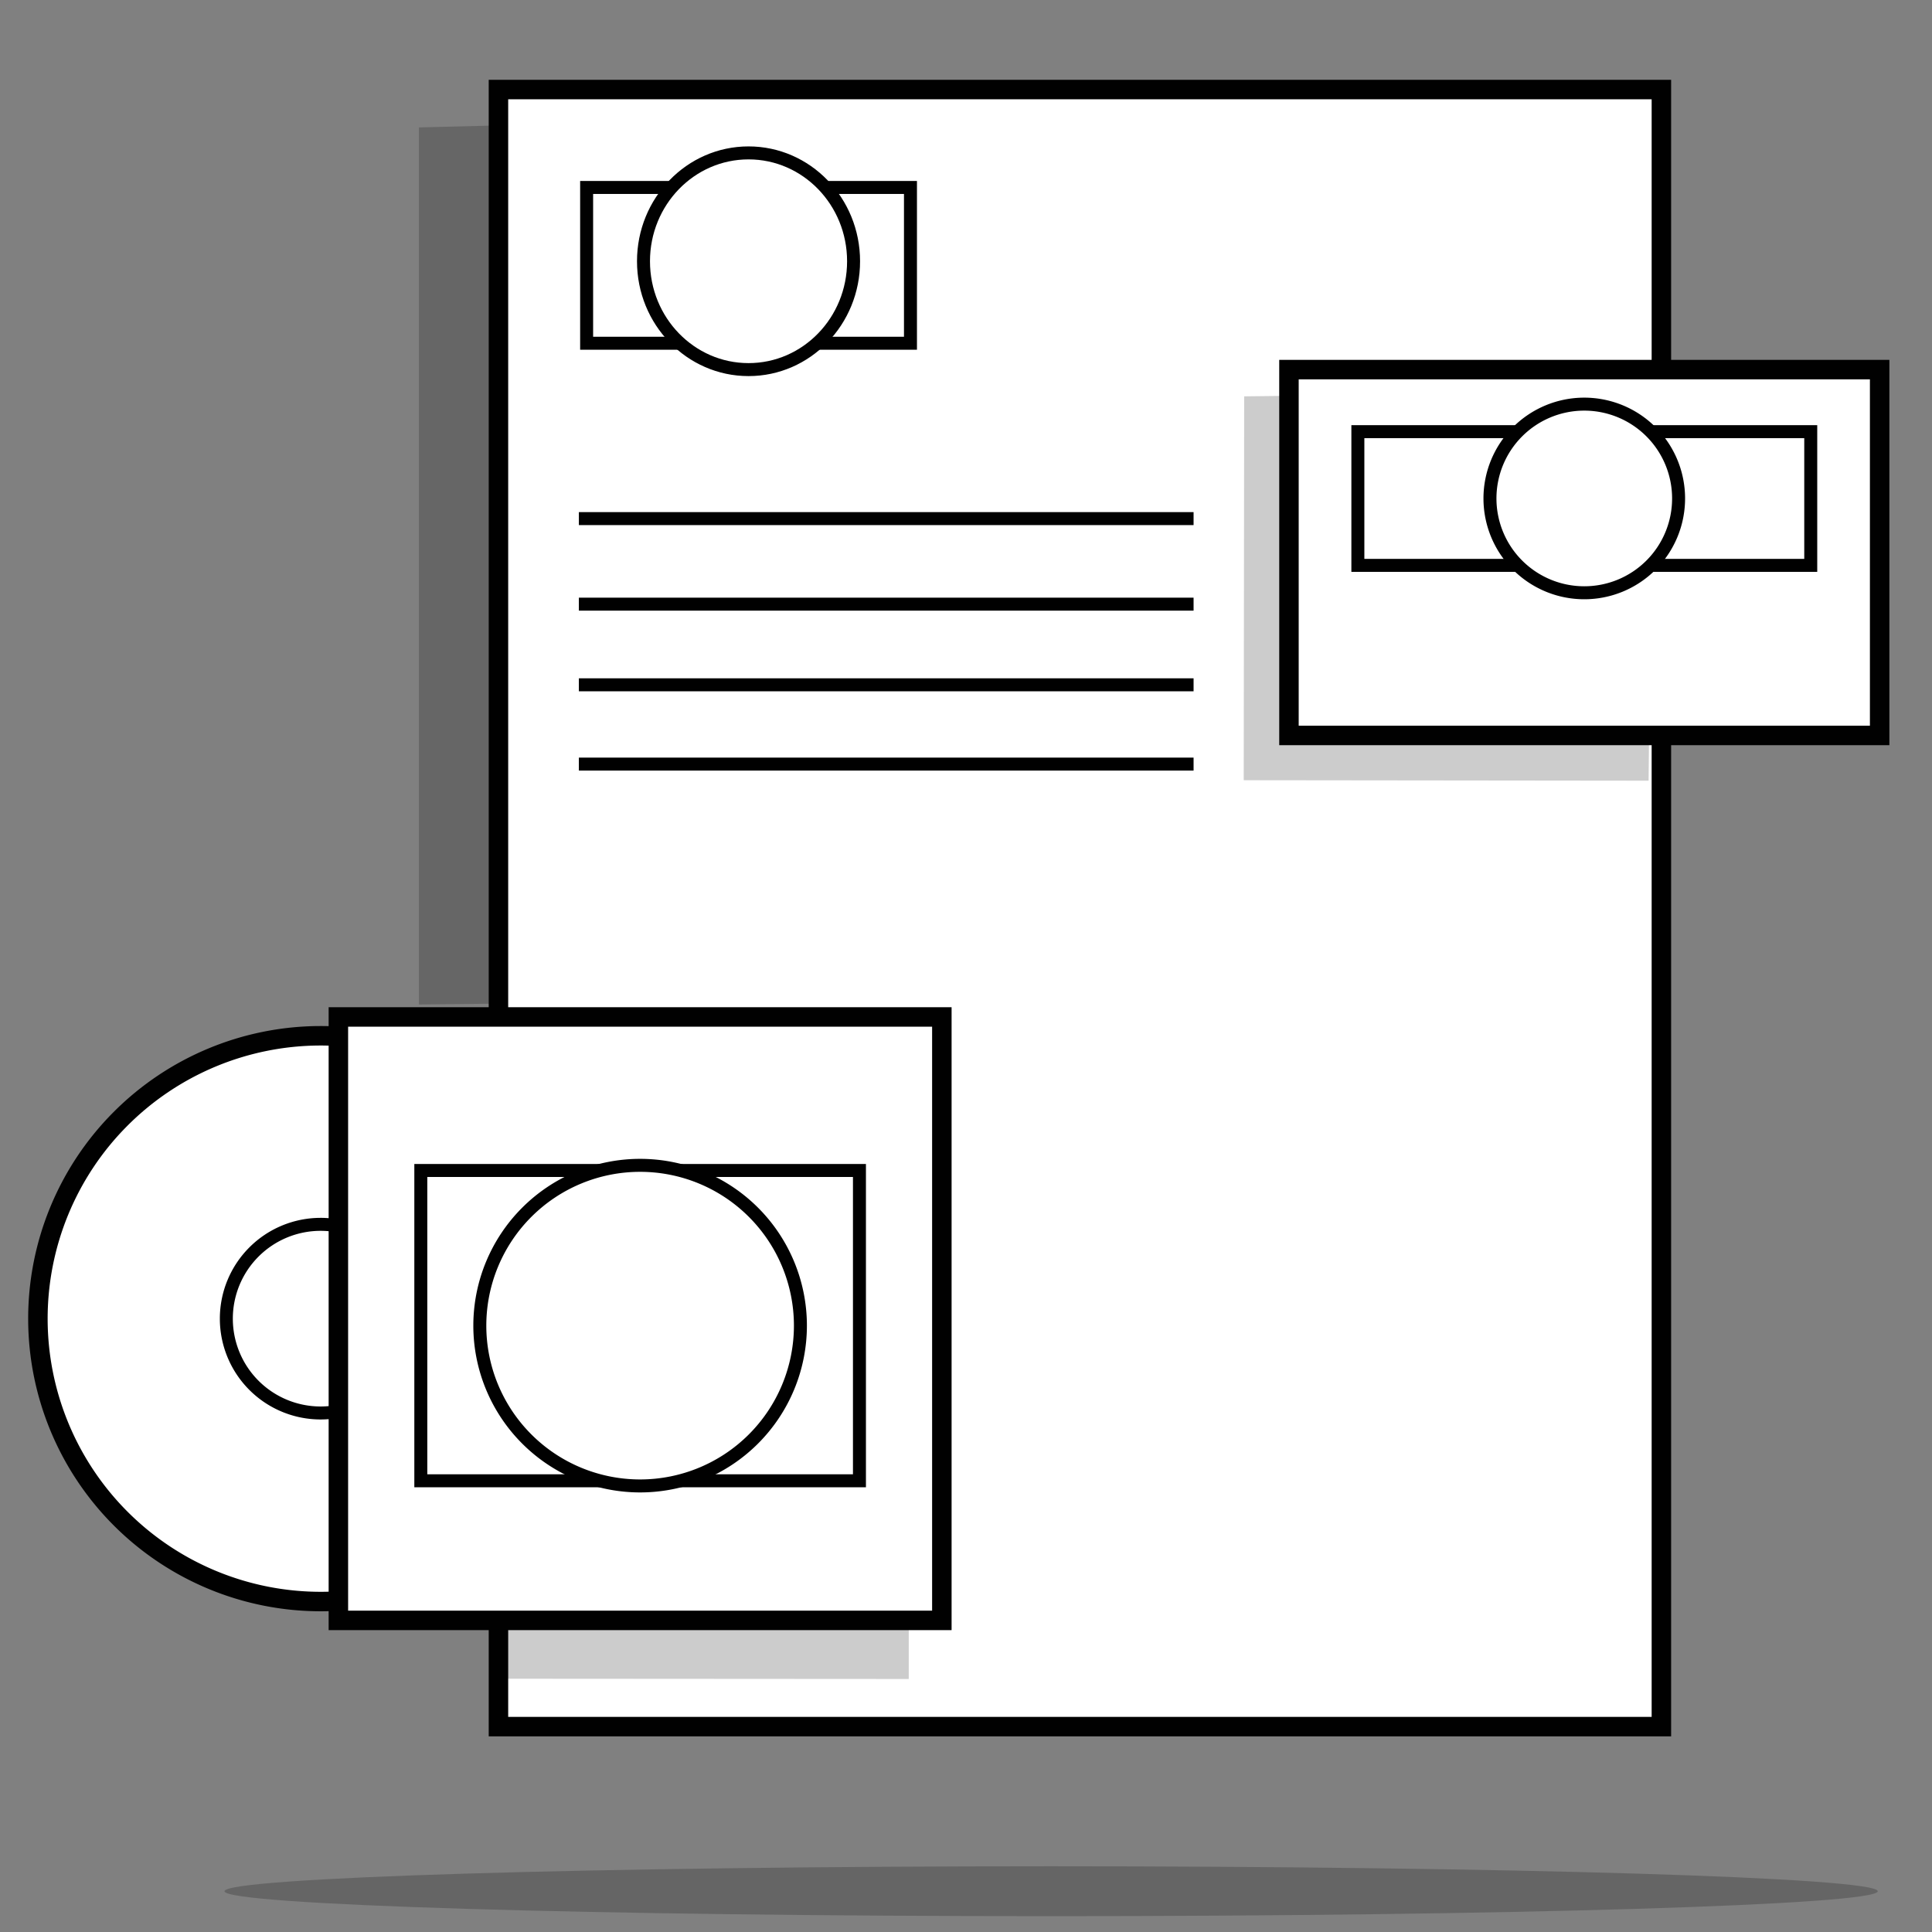 <svg id="Layer_1" data-name="Layer 1" xmlns="http://www.w3.org/2000/svg" viewBox="0 0 595.28 595.28"><rect x="0" y="0" width="595.28" height="595.28" fill="#808080" stroke="none"/><defs><style>.cls-1,.cls-3,.cls-4,.cls-5,.cls-6{fill:#010101;}.cls-1{opacity:0.2;}.cls-1,.cls-4,.cls-6{isolation:isolate;}.cls-2{fill:#fff;}.cls-3,.cls-5{fill-opacity:0;stroke:#010101;}.cls-3{stroke-width:6px;}.cls-4{opacity:0.2;}.cls-5{stroke-width:4px;}.cls-6{opacity:0.21;}</style></defs><title>graphic</title><path class="cls-1" d="M153,38.66l-23.92.6V309.5l23.92-.26Z"/><g id="Shape"><path class="cls-2" d="M99.07,493.46A87.16,87.16,0,1,1,186,406,87.15,87.15,0,0,1,99.07,493.46Z"/><path class="cls-3" d="M99.07,493.46A87.16,87.16,0,1,1,186,406,87.15,87.15,0,0,1,99.07,493.46Z"/></g><g id="Document"><path class="cls-2" d="M153.58,27.59H511.9V532H153.58Z"/><path class="cls-3" d="M153.58,27.59H511.9V532H153.58Z"/></g><path id="Sshadow_2" data-name="Sshadow 2" class="cls-4" d="M280,498.77v18.55L153,517.24l.27-24.36Z"/><path id="Shapeshadow_1" data-name="Shapeshadow 1" class="cls-4" d="M407.67,121.84l-24.32.28-.14,118.28,124.75.14.59-58.48Z"/><path class="cls-5" d="M98.81,435.36a29.06,29.06,0,1,1,29.05-29.06A29.06,29.06,0,0,1,98.81,435.36Z"/><g id="Business_card" data-name="Business card"><path class="cls-2" d="M397.15,113.88h182V226.61h-182Z"/><path class="cls-3" d="M397.15,113.88h182V226.61h-182Z"/></g><g id="CD_container" data-name="CD container"><path class="cls-2" d="M104.26,313.34H290.2V499.27H104.26Z"/><path class="cls-3" d="M104.26,313.34H290.2V499.27H104.26Z"/></g><path class="cls-2" d="M418.38,133H557.92V174.2H418.38Z"/><path class="cls-5" d="M418.38,133H557.92V174.2H418.38Z"/><path class="cls-2" d="M488.15,182.64a29.06,29.06,0,1,1,29.05-29.06A29.05,29.05,0,0,1,488.15,182.64Z"/><path class="cls-5" d="M488.15,182.64a29.06,29.06,0,1,1,29.05-29.06A29.05,29.05,0,0,1,488.15,182.64Z"/><path id="Shape-2" data-name="Shape" class="cls-5" d="M367.76,235.43H178.36"/><path class="cls-5" d="M178.36,159.79h189.4"/><path id="Shape-3" data-name="Shape" class="cls-5" d="M178.36,186.15h189.4"/><path id="Shape-4" data-name="Shape" class="cls-5" d="M178.36,211h189.4"/><path class="cls-2" d="M180.75,57.76h99.78v48H180.75Z"/><path class="cls-5" d="M180.75,57.76h99.78v48H180.75Z"/><path class="cls-2" d="M230.64,113.88c-17.88,0-32.37-14.94-32.37-33.38s14.49-33.39,32.37-33.39S263,62.06,263,80.5,248.51,113.88,230.64,113.88Z"/><path class="cls-5" d="M230.64,113.88c-17.88,0-32.37-14.94-32.37-33.38s14.49-33.39,32.37-33.39S263,62.06,263,80.5,248.51,113.88,230.64,113.88Z"/><path class="cls-2" d="M129.66,360.65H264.81v95.6H129.66Z"/><path class="cls-5" d="M129.66,360.65H264.81v95.6H129.66Z"/><path class="cls-2" d="M197.23,457.84a49.39,49.39,0,1,1,49.39-49.39A49.4,49.4,0,0,1,197.23,457.84Z"/><path class="cls-5" d="M197.23,457.84a49.39,49.39,0,1,1,49.39-49.39A49.4,49.4,0,0,1,197.23,457.84Z"/><path class="cls-6" d="M323.87,590.4c-140.67,0-254.7-3.44-254.7-7.68s114-7.69,254.7-7.69,254.7,3.44,254.7,7.69S464.53,590.4,323.87,590.4Z"/></svg>